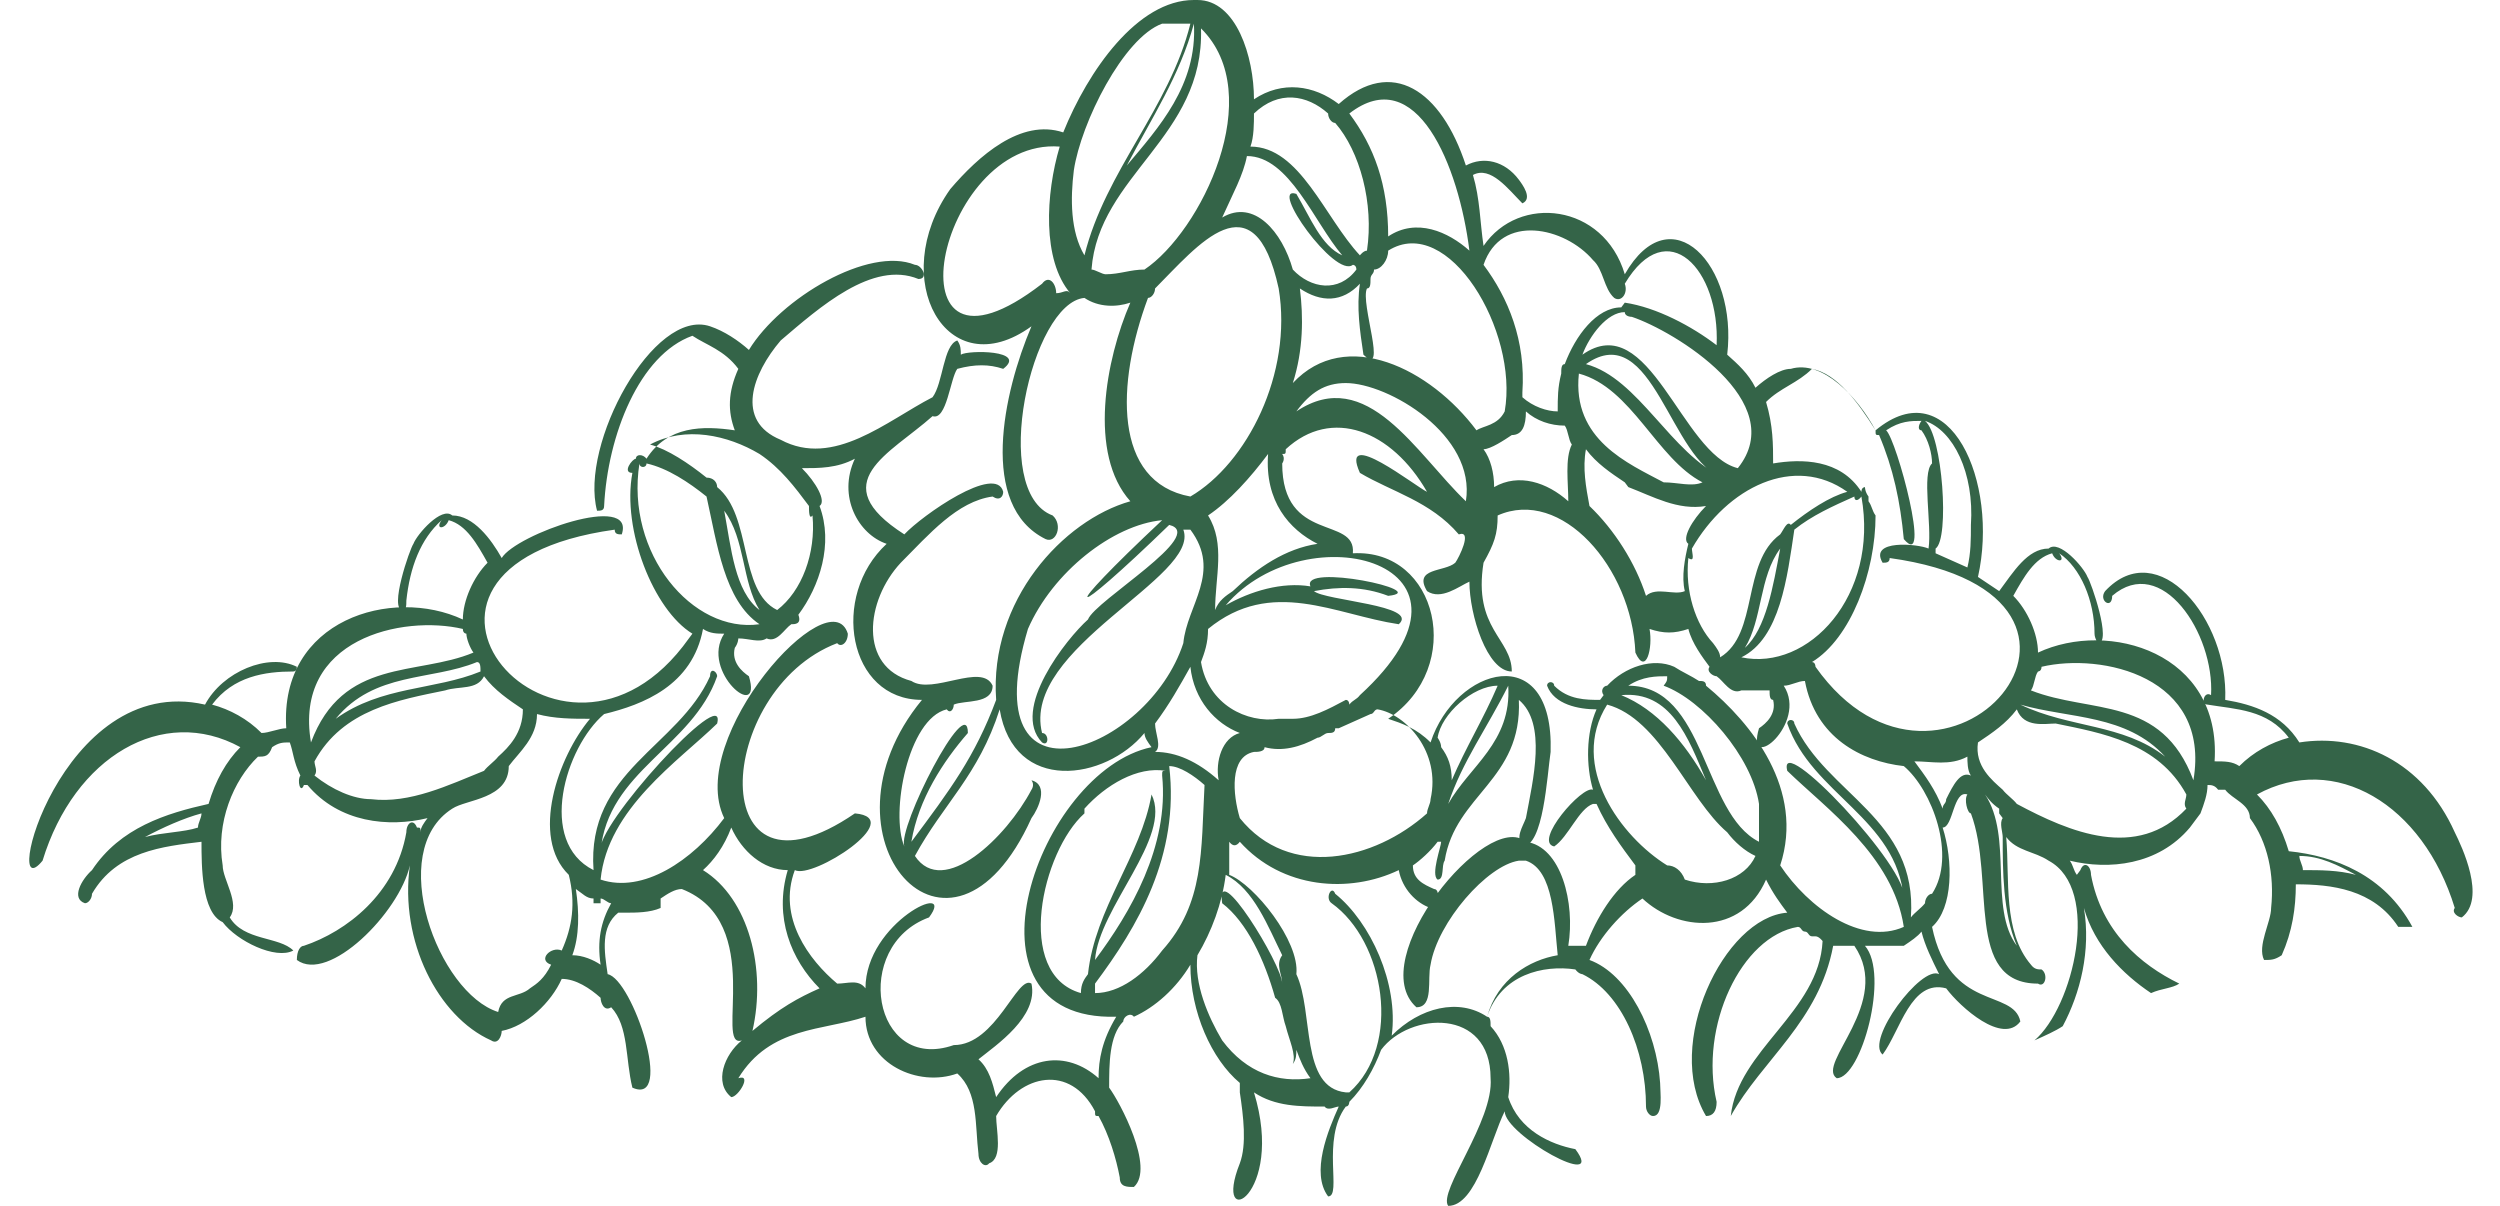 <svg width="85" height="41" viewBox="0 0 85 41" fill="none" xmlns="http://www.w3.org/2000/svg">
<path id="Vector" d="M83.462 28.298C82.381 25.886 80.22 24.922 78.178 25.243C77.578 24.278 76.617 23.957 75.657 23.796C75.777 21.063 73.375 18.169 71.574 20.098C71.334 20.42 71.814 20.741 71.814 20.259C73.495 18.812 75.296 21.545 75.176 23.635C74.936 23.474 74.816 23.957 75.056 23.957C76.017 24.118 77.098 24.118 77.818 25.082C77.218 25.243 76.617 25.565 76.137 26.047C75.897 25.886 75.657 25.886 75.296 25.886C75.537 22.188 71.694 21.063 69.292 22.188C69.292 21.545 68.932 20.741 68.452 20.259C68.812 19.616 69.172 18.973 69.773 18.812C69.893 19.133 70.253 19.133 70.013 18.812C70.733 19.294 71.214 20.42 71.214 21.545C71.214 21.706 71.334 21.867 71.334 21.867C71.814 21.867 71.094 19.776 70.974 19.616C70.853 19.294 70.013 18.329 69.653 18.651C68.932 18.651 68.452 19.455 67.972 20.098C67.731 19.937 67.491 19.776 67.251 19.616C67.972 16.4 66.29 12.541 63.769 14.631C63.168 13.506 61.968 12.22 60.887 12.541C60.527 12.541 60.046 12.863 59.686 13.184C59.446 12.702 59.086 12.38 58.725 12.059C59.086 9.004 56.804 6.592 55.243 9.325C54.523 6.914 51.641 6.592 50.44 8.361C50.32 7.557 50.32 6.753 50.08 5.949C50.68 5.627 51.28 6.431 51.761 6.914C52.121 6.753 51.761 6.271 51.641 6.11C51.16 5.467 50.44 5.306 49.84 5.627C48.999 3.055 47.318 1.929 45.517 3.537C44.676 2.894 43.595 2.733 42.635 3.376C42.635 1.929 42.034 0 40.713 0H40.593C38.672 0 36.991 2.412 36.15 4.502C34.709 4.02 33.268 5.306 32.308 6.431C30.146 9.486 32.188 13.184 35.07 11.094C34.109 13.345 33.268 17.204 35.55 18.329C35.91 18.49 36.15 17.847 35.79 17.526C33.629 16.722 35.07 10.29 36.871 10.129C37.351 10.451 37.952 10.451 38.432 10.29C37.591 12.22 36.991 15.435 38.432 17.043C36.15 17.686 33.629 20.42 33.869 23.796C33.148 25.726 32.308 26.851 30.987 28.62C31.227 27.172 32.068 25.886 32.908 24.922C32.908 23.474 30.507 28.137 30.747 28.78C30.266 27.655 30.867 24.439 32.188 24.118C32.308 24.278 32.428 24.118 32.428 23.957C32.788 23.796 33.749 23.957 33.749 23.314C33.389 22.51 31.707 23.635 30.987 23.153C29.186 22.671 29.426 20.42 30.627 19.133C31.587 18.169 32.548 17.043 33.749 16.882C33.989 17.043 34.109 16.882 34.109 16.722C33.869 15.757 31.347 17.526 30.747 18.169C27.985 16.4 30.266 15.435 31.707 14.149C32.188 14.31 32.308 12.863 32.548 12.541C33.148 12.38 33.629 12.38 34.109 12.541C34.95 11.898 32.908 11.898 32.668 12.059C32.668 11.898 32.668 11.737 32.548 11.576C32.068 11.737 32.068 13.024 31.707 13.506C30.146 14.31 28.345 15.918 26.544 14.953C24.983 14.31 25.583 12.702 26.544 11.576C27.865 10.451 29.666 8.843 31.227 9.486C31.587 9.486 31.347 9.004 31.107 9.004C29.546 8.361 26.544 10.129 25.463 11.898C25.103 11.576 24.623 11.255 24.142 11.094C22.221 10.451 19.699 15.114 20.3 17.365C20.42 17.365 20.54 17.365 20.54 17.204C20.66 14.792 21.741 12.059 23.542 11.416C24.022 11.737 24.623 11.898 25.103 12.541C24.743 13.345 24.743 13.988 24.983 14.631C23.902 14.471 22.701 14.471 21.981 15.596C21.861 15.435 21.621 15.435 21.621 15.596C21.501 15.596 21.14 16.078 21.501 16.078C21.14 18.008 22.221 20.741 23.542 21.545L23.422 21.706C19.099 27.816 11.654 19.294 20.9 18.008C20.9 18.169 21.02 18.169 21.14 18.169C21.621 16.722 17.538 18.169 17.058 18.973C16.697 18.329 16.097 17.526 15.377 17.526C15.016 17.204 14.176 18.169 14.056 18.49C13.936 18.651 13.215 20.741 13.695 20.741C13.816 20.741 13.816 20.58 13.816 20.42C13.936 19.294 14.296 18.329 15.016 17.686C14.776 18.008 15.136 18.008 15.256 17.686C15.857 17.847 16.217 18.49 16.577 19.133C16.097 19.616 15.737 20.42 15.737 21.063C13.335 19.937 9.493 21.063 9.733 24.761C9.493 24.761 9.132 24.922 8.892 24.922C8.412 24.439 7.811 24.118 7.211 23.957C7.932 22.992 9.012 22.831 9.973 22.831C10.093 22.831 10.093 22.671 10.093 22.671C9.132 22.188 7.571 22.831 6.971 23.957C2.048 22.831 0.006 31.031 1.447 29.263C2.528 25.726 5.53 23.957 8.172 25.404C7.691 25.886 7.331 26.529 7.091 27.333C5.65 27.655 4.089 28.137 3.128 29.584C2.768 29.906 2.408 30.549 2.888 30.71C3.008 30.71 3.128 30.549 3.128 30.388C3.969 28.941 5.53 28.78 6.851 28.62C6.851 29.424 6.851 31.031 7.571 31.353C8.052 31.996 9.373 32.639 9.973 32.318C9.493 31.835 8.292 31.996 7.811 31.192C8.172 30.71 7.571 29.906 7.571 29.424C7.331 27.977 7.932 26.529 8.772 25.726C9.012 25.726 9.132 25.726 9.252 25.404C9.493 25.243 9.613 25.243 9.853 25.243C9.973 25.565 9.973 25.886 10.213 26.369C10.093 26.529 10.213 27.012 10.333 26.69H10.453C11.534 27.977 13.215 28.137 14.536 27.816C14.416 27.977 14.296 28.137 14.296 28.298C14.296 28.137 14.296 28.137 14.176 28.137C14.056 27.816 13.816 27.977 13.816 28.298C13.455 30.388 11.774 31.674 10.333 32.157C10.213 32.157 10.093 32.318 10.093 32.639C11.174 33.443 13.575 31.031 13.936 29.424C13.575 31.996 14.896 34.569 16.697 35.373C16.938 35.533 17.058 35.212 17.058 35.051C17.898 34.89 18.739 34.086 19.099 33.282C19.579 33.282 20.06 33.604 20.42 33.925C20.42 34.086 20.54 34.408 20.78 34.247C21.381 34.89 21.26 36.016 21.501 36.98C22.942 37.623 21.501 33.282 20.66 33.122C20.54 32.318 20.42 31.514 21.02 31.031C21.14 31.031 21.26 31.031 21.26 31.031C21.621 31.031 22.101 31.031 22.461 30.871C22.461 30.71 22.461 30.71 22.461 30.549C22.701 30.388 22.942 30.227 23.182 30.227C26.064 31.353 24.262 35.694 25.223 35.373C24.623 35.855 24.262 36.82 24.863 37.302C25.103 37.302 25.583 36.498 25.103 36.659C26.184 34.89 27.985 35.051 29.426 34.569C29.426 36.176 31.227 36.98 32.548 36.498C33.268 37.141 33.148 38.267 33.268 39.231C33.268 39.553 33.509 39.714 33.629 39.553C34.109 39.392 33.869 38.428 33.869 37.945C34.709 36.498 36.391 36.176 37.231 37.784C37.231 37.945 37.231 37.945 37.351 37.945C37.711 38.588 37.952 39.392 38.072 40.035C38.072 40.357 38.312 40.357 38.552 40.357C39.272 39.714 38.072 37.463 37.711 36.98C37.711 36.176 37.711 35.212 38.192 34.729C38.192 34.569 38.432 34.408 38.552 34.569C39.272 34.247 39.993 33.604 40.473 32.8C40.473 34.408 41.194 36.016 42.154 36.82C42.154 36.98 42.154 37.141 42.154 37.141C42.274 37.945 42.395 38.91 42.154 39.553C41.194 41.965 43.715 40.678 42.635 37.141C43.355 37.623 44.196 37.623 45.036 37.623C45.156 37.784 45.397 37.623 45.517 37.623C45.156 38.428 44.556 39.874 45.156 40.678C45.637 40.678 44.916 38.749 45.757 37.623C45.877 37.623 45.877 37.463 45.877 37.463C46.357 36.98 46.717 36.337 46.958 35.694C47.918 34.408 50.68 34.247 50.68 36.659C50.8 38.106 48.879 40.518 49.239 41C50.2 41 50.68 38.749 51.16 37.784C51.16 38.588 54.643 40.518 53.562 39.071C52.721 38.91 51.641 38.428 51.28 37.302C51.401 36.498 51.28 35.533 50.68 34.89C50.68 34.729 50.68 34.569 50.56 34.569C51.04 33.122 52.481 32.8 53.562 32.961C53.682 33.122 53.802 33.122 53.802 33.122C55.123 33.765 55.964 35.694 55.964 37.623C55.964 37.784 56.084 37.945 56.204 37.945C56.564 37.945 56.444 37.141 56.444 36.82C56.324 35.051 55.363 33.122 54.042 32.639C54.403 31.835 55.123 31.031 55.843 30.549C57.044 31.674 59.206 31.835 60.046 29.906C60.286 30.388 60.527 30.71 60.767 31.031C58.605 31.192 56.564 35.533 58.005 37.945C58.245 37.945 58.365 37.784 58.365 37.463C57.765 34.89 59.206 31.835 61.127 31.514C61.247 31.514 61.247 31.674 61.367 31.674C61.487 31.674 61.487 31.835 61.607 31.835C61.607 31.835 61.607 31.835 61.727 31.835C61.847 31.835 61.968 31.996 61.968 31.996C61.847 34.408 59.086 35.694 58.846 37.945C59.926 36.016 61.847 34.729 62.328 32.157H62.448H62.568C62.688 32.157 62.808 32.157 63.048 32.157C64.369 34.086 61.727 36.176 62.448 36.659C63.288 36.659 64.249 33.122 63.408 32.157C63.529 32.157 63.649 32.157 63.889 32.157C64.129 32.157 64.249 32.157 64.489 32.157C64.609 32.157 64.609 32.157 64.729 32.157C64.97 31.996 65.21 31.835 65.33 31.674C65.45 32.157 65.69 32.639 65.93 33.122C65.33 32.8 63.408 35.373 64.009 35.855C64.609 35.051 64.97 33.282 66.17 33.604C66.651 34.247 68.092 35.533 68.692 34.729C68.452 33.604 66.29 34.408 65.69 31.514C66.41 30.871 66.41 29.263 66.05 28.137C66.41 28.137 66.41 26.851 66.891 27.012C66.771 27.172 66.891 27.655 67.011 27.655C67.852 29.906 66.771 33.443 69.292 33.443C69.533 33.604 69.653 33.122 69.412 32.961C69.292 32.961 69.172 32.961 69.052 32.8C68.092 31.674 68.332 29.906 68.212 28.459C68.572 28.941 69.172 28.941 69.653 29.263C71.454 30.227 70.493 34.247 69.172 35.373C69.533 35.212 69.893 35.051 70.133 34.89C70.733 33.765 71.094 32.318 70.853 30.871C71.214 32.157 72.174 33.122 73.135 33.765C73.495 33.604 73.856 33.604 74.096 33.443C72.775 32.8 71.454 31.674 71.094 29.745C71.094 29.424 70.853 29.263 70.733 29.584L70.613 29.745C70.493 29.584 70.493 29.424 70.373 29.263C71.694 29.584 73.375 29.424 74.456 28.137C74.576 27.977 74.696 27.816 74.816 27.655C74.936 27.333 75.056 27.012 75.056 26.69C75.176 26.69 75.296 26.69 75.416 26.851C75.537 26.851 75.537 26.851 75.657 26.851C75.897 27.173 76.497 27.333 76.497 27.816C77.098 28.62 77.338 29.745 77.218 30.871C77.218 31.353 76.737 32.157 76.978 32.639C77.218 32.639 77.338 32.639 77.578 32.478C77.938 31.674 78.058 30.871 78.058 30.067C79.259 30.067 80.7 30.227 81.541 31.514C81.661 31.514 81.781 31.514 82.021 31.514C81.06 29.745 79.379 29.102 77.818 28.941C77.578 28.137 77.218 27.494 76.737 27.012C79.379 25.565 82.381 27.333 83.462 30.871C83.342 31.031 83.582 31.192 83.702 31.192C84.543 30.549 83.702 28.78 83.462 28.298ZM4.93 28.459C5.53 28.137 6.25 27.816 6.851 27.655C6.851 27.816 6.731 27.977 6.731 28.137C6.25 28.298 5.53 28.298 4.93 28.459ZM68.692 23.957C68.812 23.957 68.812 23.957 68.692 23.957C70.373 24.439 72.294 24.278 73.615 25.726C72.174 24.6 70.373 24.761 68.692 23.957ZM69.412 22.671C71.454 22.188 75.176 22.992 74.576 26.529C73.495 23.635 71.094 24.278 69.052 23.474C69.172 23.314 69.172 22.992 69.292 22.831C69.292 22.831 69.412 22.831 69.412 22.671ZM67.011 17.847C67.011 18.329 67.011 18.812 66.891 19.294C66.531 19.133 66.17 18.973 65.81 18.812C65.81 18.812 65.81 18.812 65.81 18.651C66.29 18.329 66.05 14.792 65.45 14.31C66.41 14.631 67.131 16.078 67.011 17.847ZM60.046 13.667C60.527 13.184 61.127 13.024 61.607 12.541C62.448 12.702 63.168 13.667 63.769 14.631C63.769 14.792 63.769 14.792 63.889 14.792C64.369 15.918 64.609 17.043 64.729 18.329C65.69 19.455 64.489 14.953 64.129 14.631C64.609 14.31 64.97 14.31 65.33 14.31C65.21 14.471 65.21 14.631 65.33 14.631C65.57 14.953 65.69 15.435 65.69 15.757C65.33 16.078 65.69 17.847 65.57 18.651C65.21 18.49 63.529 18.329 64.009 19.133C64.129 19.133 64.249 19.133 64.249 18.973C73.495 20.259 66.05 28.78 61.727 22.671C61.727 22.671 61.727 22.51 61.607 22.51C62.928 21.706 63.769 19.455 63.769 17.526C63.649 17.365 63.649 17.204 63.529 17.043V16.882C63.408 16.722 63.408 16.561 63.408 16.561C63.408 16.561 63.288 16.561 63.288 16.722C62.568 15.596 61.247 15.596 60.286 15.757C60.286 15.114 60.286 14.471 60.046 13.667ZM59.206 22.349C60.527 21.706 60.767 19.616 61.007 18.008C61.607 17.526 62.328 17.204 63.048 16.882C63.048 17.043 63.168 17.043 63.288 16.882C63.889 20.259 61.487 22.831 59.206 22.349ZM58.245 21.867C57.645 21.224 57.284 20.098 57.404 18.973C57.645 19.133 57.525 18.812 57.525 18.651C58.725 16.561 61.007 15.435 62.808 16.722C62.208 16.882 61.487 17.365 60.887 17.847C60.767 17.686 60.647 18.008 60.527 18.169C59.206 19.133 59.806 21.545 58.485 22.349C58.485 22.188 58.365 22.027 58.245 21.867ZM54.042 17.204C53.922 16.561 53.802 15.918 53.922 15.274C54.282 15.757 54.763 16.078 55.243 16.4C55.243 16.4 55.243 16.4 55.363 16.561C56.204 16.882 57.044 17.365 58.005 17.204C57.525 17.686 57.164 18.329 57.404 18.49C57.284 18.973 57.164 19.616 57.284 20.098C56.924 20.259 56.324 19.937 55.964 20.259C55.603 19.133 54.883 18.008 54.042 17.204ZM50.8 16.561C50.8 16.078 50.68 15.596 50.44 15.274C50.68 15.274 51.16 14.953 51.401 14.792C51.761 14.792 51.881 14.471 51.881 13.988C52.241 14.31 52.721 14.471 53.202 14.471C53.322 14.631 53.322 14.953 53.442 15.114C53.202 15.596 53.322 16.4 53.322 17.043C52.601 16.4 51.641 16.078 50.8 16.561ZM48.879 25.082C48.999 24.278 50.08 23.314 50.92 23.314C50.44 24.439 49.84 25.404 49.359 26.529C49.359 26.047 49.239 25.726 48.999 25.404C48.999 25.243 48.879 25.082 48.879 25.082ZM51.28 23.314C51.401 25.243 49.96 26.047 49.239 27.333C49.719 25.886 50.56 24.761 51.28 23.314C51.16 23.314 51.16 23.314 51.28 23.314ZM48.639 27.172C48.639 27.333 48.519 27.494 48.519 27.655C46.717 29.263 43.836 29.906 42.154 27.816C41.914 27.012 41.794 25.726 42.635 25.565C42.755 25.565 42.995 25.565 42.995 25.404C43.595 25.565 44.196 25.404 44.796 25.082C44.916 25.082 45.036 24.922 45.156 24.922C45.276 24.922 45.397 24.922 45.397 24.761H45.517C45.877 24.6 46.237 24.439 46.597 24.278C46.717 24.278 46.717 24.118 46.837 24.118C47.798 24.278 48.999 25.565 48.639 27.172ZM39.513 26.369C39.753 28.78 38.432 31.031 37.231 32.639C37.351 30.871 39.873 28.459 39.152 27.012C38.792 29.102 37.231 30.871 36.991 33.122C36.871 33.282 36.751 33.443 36.751 33.765C34.469 33.122 35.43 28.941 36.871 27.655V27.494C37.591 26.69 38.672 26.047 39.633 26.208C39.513 26.208 39.513 26.208 39.513 26.369ZM39.272 25.565C39.513 25.404 39.272 24.922 39.272 24.6C39.753 23.957 40.113 23.314 40.473 22.671C40.593 23.796 41.314 24.6 42.154 24.922C41.554 25.082 41.314 25.886 41.434 26.529C40.713 25.886 39.993 25.565 39.272 25.565ZM46.237 23.635C46.117 23.796 45.997 23.796 45.877 23.957C45.877 23.957 45.877 23.796 45.757 23.796C45.156 24.118 44.556 24.439 43.956 24.439C43.836 24.439 43.836 24.439 43.715 24.439C43.595 24.439 43.475 24.439 43.475 24.439C42.395 24.6 41.074 23.957 40.834 22.51C40.954 22.188 41.074 21.867 41.074 21.384C43.235 19.616 45.397 20.902 47.558 21.224C48.278 20.58 45.036 20.42 44.676 20.098C45.517 19.937 46.357 19.937 47.198 20.259C48.759 20.098 44.196 19.133 44.556 19.937C43.595 19.776 42.515 20.098 41.674 20.58C44.436 17.365 51.16 19.133 46.237 23.635ZM41.914 20.098C41.674 20.259 41.434 20.42 41.314 20.741C41.314 19.616 41.674 18.49 41.074 17.526C41.794 17.043 42.515 16.239 43.115 15.435C42.995 17.043 43.836 18.008 44.796 18.49C43.715 18.651 42.755 19.294 41.914 20.098ZM46.357 12.059C47.198 12.863 46.237 10.29 46.477 9.808C46.597 9.808 46.597 9.647 46.597 9.486C46.597 9.325 46.717 9.325 46.717 9.165C46.958 9.165 47.198 8.843 47.198 8.522C49.239 7.235 51.641 11.255 51.16 13.988C50.92 14.471 50.44 14.471 50.2 14.631C48.639 12.541 45.757 11.094 43.956 13.024C44.316 11.898 44.316 10.773 44.196 9.808C44.916 10.29 45.637 10.29 46.237 9.647C46.117 10.451 46.237 11.255 46.357 12.059ZM45.757 13.024C47.198 13.024 50.2 14.792 49.84 17.043C48.158 15.435 46.477 12.38 44.076 13.988C44.556 13.345 45.036 13.024 45.757 13.024ZM56.564 16.4C55.363 15.757 53.442 14.953 53.682 12.702C55.483 13.184 56.324 15.596 57.885 16.4C57.525 16.561 57.044 16.4 56.564 16.4ZM58.605 16.239C56.804 15.435 55.723 12.863 53.922 12.38C56.204 10.773 56.804 15.757 58.605 16.239ZM60.527 18.651C60.286 19.937 60.046 21.384 59.326 22.027C59.926 21.063 59.806 19.616 60.527 18.651ZM59.086 15.918C57.164 15.435 56.084 10.451 53.802 12.059C54.042 11.416 54.643 10.612 55.243 10.612C55.243 10.773 55.483 10.773 55.483 10.773C56.924 11.255 60.887 13.667 59.086 15.918ZM50.44 9.004C51.04 7.235 53.202 7.718 54.162 8.843C54.523 9.165 54.523 9.808 54.883 10.129C55.123 10.29 55.363 9.969 55.243 9.647C56.684 7.235 58.485 9.165 58.365 11.737C57.525 11.094 56.324 10.451 55.243 10.29C55.243 10.29 55.243 10.29 55.123 10.451C54.282 10.451 53.562 11.416 53.202 12.38C53.082 12.38 53.082 12.541 53.082 12.702C52.962 13.184 52.962 13.506 52.962 13.988C52.601 13.988 52.121 13.828 51.761 13.506V13.345C51.881 11.576 51.28 10.129 50.44 9.004ZM49.96 8.522C49.239 7.878 48.158 7.396 47.198 8.039C47.198 6.271 46.717 4.984 45.877 3.859C48.158 2.09 49.599 5.627 49.96 8.522ZM45.156 3.859C45.156 4.02 45.276 4.18 45.397 4.18C46.237 5.145 46.717 6.914 46.477 8.522C46.357 8.522 46.237 8.682 46.237 8.682C45.036 7.396 44.196 4.984 42.515 4.984C42.635 4.663 42.635 4.18 42.635 3.859C43.475 3.055 44.436 3.216 45.156 3.859ZM42.395 5.306C43.836 5.306 44.676 7.557 45.637 8.682C44.916 8.361 44.556 7.396 44.076 6.592C43.115 6.271 45.397 9.486 45.997 9.004C45.997 9.004 46.117 9.004 46.117 9.165C45.517 9.969 44.556 9.808 43.956 9.165C43.595 7.878 42.635 6.753 41.554 7.396C41.914 6.592 42.274 5.949 42.395 5.306ZM40.593 0.804C40.713 2.894 39.392 4.341 38.312 5.627C39.152 4.02 40.113 2.573 40.593 0.804ZM36.511 5.788C36.751 4.18 38.192 1.286 39.513 0.804C39.633 0.804 39.633 0.804 39.753 0.804C39.993 0.804 40.233 0.804 40.473 0.804C39.753 3.698 37.591 5.788 36.871 8.682C36.391 7.878 36.391 6.753 36.511 5.788ZM35.91 9.969C35.91 9.647 35.67 9.325 35.43 9.647C30.026 13.828 31.828 4.663 36.03 4.984C35.55 6.592 35.43 8.843 36.391 9.969C36.27 9.808 36.15 9.969 35.91 9.969ZM37.591 9.325C37.471 9.325 37.231 9.165 37.111 9.165C37.351 5.949 40.954 4.663 40.834 0.965C43.115 3.216 40.834 7.878 38.912 9.165C38.432 9.165 38.072 9.325 37.591 9.325ZM39.032 10.129C39.152 10.129 39.272 9.969 39.272 9.808C40.713 8.361 42.635 5.949 43.475 9.808C43.956 12.702 42.395 15.757 40.473 16.882C37.831 16.4 37.952 13.024 39.032 10.129ZM34.95 21.384C35.79 19.455 37.831 17.847 39.513 17.686C35.91 21.063 36.27 21.224 39.753 17.847C41.074 18.169 37.231 20.42 36.991 21.063C36.27 21.706 34.349 24.118 35.43 25.243C35.67 25.404 35.67 24.922 35.43 24.922C34.709 22.027 40.834 19.616 40.233 18.008C40.353 18.008 40.353 18.008 40.473 18.008C41.554 19.455 40.353 20.58 40.233 21.867C39.032 25.565 33.028 27.816 34.95 21.384ZM25.823 15.435C26.544 15.918 27.024 16.561 27.505 17.204C27.505 17.365 27.505 17.686 27.625 17.526C27.745 18.812 27.264 20.098 26.424 20.741C25.103 20.098 25.583 17.526 24.383 16.561C24.383 16.4 24.262 16.239 24.022 16.239C23.422 15.757 22.701 15.274 22.101 15.114C23.302 14.471 24.743 14.792 25.823 15.435ZM25.823 20.741C24.983 20.098 24.863 18.651 24.623 17.365C25.343 18.329 25.223 19.776 25.823 20.741ZM21.741 15.757C21.741 15.918 21.981 15.918 21.981 15.757C22.701 15.918 23.422 16.4 24.022 16.882C24.383 18.49 24.623 20.42 25.823 21.224C23.542 21.545 21.26 18.812 21.741 15.757ZM16.337 22.831C14.776 23.474 12.975 23.314 11.414 24.439C12.735 22.831 14.656 23.153 16.217 22.51C16.337 22.51 16.337 22.671 16.337 22.831C16.337 22.671 16.337 22.671 16.337 22.831ZM15.737 21.384C15.737 21.545 15.857 21.545 15.857 21.545C15.857 21.706 15.977 22.027 16.097 22.188C14.176 22.992 11.654 22.349 10.573 25.243C9.973 21.706 13.695 20.902 15.737 21.384ZM12.615 27.172C12.014 27.172 11.294 26.851 10.693 26.369C10.813 26.208 10.693 26.047 10.693 25.886C11.654 24.118 13.575 23.796 15.136 23.474C15.617 23.314 16.217 23.474 16.457 22.992C16.817 23.474 17.298 23.796 17.778 24.118C17.778 24.922 17.298 25.404 16.938 25.726C16.817 25.886 16.577 26.047 16.457 26.208C15.256 26.69 13.936 27.333 12.615 27.172ZM18.018 33.604C17.658 33.925 17.058 33.765 16.938 34.408C14.896 33.765 13.095 28.941 15.377 27.494C15.857 27.173 17.298 27.173 17.298 26.047C17.658 25.565 18.258 25.082 18.258 24.278C18.859 24.439 19.459 24.439 20.06 24.439C18.979 25.726 18.018 28.459 19.339 29.745C19.579 30.71 19.459 31.514 19.099 32.318C18.739 32.157 18.258 32.639 18.739 32.8C18.499 33.282 18.258 33.443 18.018 33.604ZM20.42 32.8C20.18 32.639 19.82 32.478 19.459 32.478C19.699 31.835 19.699 31.031 19.579 30.227C19.82 30.388 19.94 30.549 20.18 30.549V30.71C20.3 30.71 20.3 30.71 20.42 30.71V30.549C20.54 30.549 20.66 30.71 20.78 30.71C20.42 31.353 20.3 31.996 20.42 32.8ZM25.583 35.051C26.064 32.961 25.463 30.549 23.902 29.584C24.262 29.263 24.623 28.78 24.863 28.137C25.223 28.941 25.944 29.584 26.784 29.584C26.304 31.192 26.904 32.639 27.865 33.604C27.144 33.925 26.544 34.247 25.583 35.051ZM37.351 36.659C36.27 35.694 34.83 35.855 33.869 37.302C33.749 36.82 33.629 36.337 33.268 36.016C33.869 35.533 35.31 34.569 35.07 33.443C34.589 33.122 33.869 35.533 32.428 35.533C29.666 36.498 28.946 32.157 31.587 31.192C32.548 29.906 29.426 31.353 29.426 33.604C29.186 33.282 28.826 33.443 28.465 33.443C27.505 32.639 26.424 31.192 27.024 29.584C27.625 29.906 30.867 27.816 29.066 27.655C23.902 31.192 24.262 23.474 28.465 21.867C28.585 22.027 28.826 21.867 28.826 21.545C28.225 19.616 23.302 25.082 24.623 27.816C23.542 29.263 21.861 30.388 20.42 29.906C20.66 27.494 23.062 25.886 24.383 24.6C24.743 23.153 20.18 28.137 20.42 28.941C20.66 26.208 23.542 25.404 24.383 22.992C24.383 22.831 24.142 22.671 24.142 22.992C23.062 25.404 19.94 26.208 20.18 29.584C18.258 28.62 19.219 25.404 20.54 24.278C21.861 23.957 23.542 23.314 23.902 21.384C24.142 21.545 24.383 21.545 24.623 21.545C23.782 22.831 25.944 24.6 25.463 22.992C25.223 22.831 24.863 22.51 24.983 22.027C25.103 21.867 25.103 21.706 25.103 21.706C25.463 21.706 25.823 21.867 26.064 21.706C26.424 21.867 26.664 21.384 26.904 21.224C27.024 21.224 27.264 21.224 27.144 20.902C27.865 19.937 28.345 18.49 27.865 17.204C28.105 17.043 27.745 16.4 27.264 15.918C27.865 15.918 28.465 15.918 29.066 15.596C28.465 16.882 29.186 18.169 30.146 18.49C28.225 20.259 28.826 23.796 31.347 23.796C27.505 28.459 32.308 33.925 35.07 27.816C35.31 27.494 35.67 26.69 35.07 26.529C35.19 26.69 35.07 26.851 35.07 26.851C34.229 28.459 32.068 30.549 31.107 29.102C32.068 27.333 33.268 26.369 33.989 24.118C34.469 27.012 37.591 26.529 38.912 24.922C38.912 25.082 39.032 25.243 39.152 25.404C35.31 26.208 32.308 34.729 37.952 34.569C37.471 35.373 37.351 36.016 37.351 36.659ZM39.513 32.318C38.912 33.122 38.072 33.765 37.231 33.765C37.231 33.604 37.231 33.604 37.231 33.443C38.672 31.514 40.113 29.102 39.753 26.047C40.113 26.047 40.593 26.369 40.954 26.69C40.834 28.941 40.954 30.71 39.513 32.318ZM41.554 35.373C41.074 34.569 40.593 33.443 40.713 32.478C41.194 31.674 41.554 30.71 41.674 29.745C42.635 30.227 43.115 31.514 43.595 32.478C43.355 32.8 43.595 33.122 43.595 33.443C43.595 32.8 41.314 29.102 41.554 30.71C42.395 31.353 42.995 32.639 43.355 33.925C43.595 34.086 43.595 34.569 43.715 34.89C43.836 35.373 44.076 35.855 43.956 36.176C44.076 36.016 44.076 35.855 44.076 35.694C44.196 36.016 44.316 36.337 44.556 36.659C43.475 36.82 42.395 36.498 41.554 35.373ZM57.284 29.906C57.164 29.584 56.924 29.424 56.684 29.424C55.123 28.459 53.322 26.047 54.643 23.957C56.444 24.439 57.404 27.173 58.725 28.298C58.966 28.62 59.326 28.941 59.686 29.102C59.326 29.906 58.245 30.227 57.284 29.906ZM59.806 27.333C59.806 27.816 59.806 28.298 59.806 28.62C57.885 27.655 58.005 23.314 55.363 23.314C55.843 22.992 56.324 22.992 56.684 22.992C56.684 23.153 56.684 23.153 56.564 23.314C57.885 23.796 59.566 25.726 59.806 27.333ZM58.005 26.529C57.284 25.243 56.324 24.118 55.123 23.635C56.804 23.474 57.404 25.082 58.005 26.529ZM65.69 30.388C65.57 30.388 65.45 30.549 65.45 30.71C65.33 30.871 65.09 31.031 64.97 31.192C65.21 27.816 62.088 27.012 61.007 24.6C61.007 24.439 60.767 24.439 60.767 24.6C61.607 27.012 64.489 27.816 64.729 30.549C64.97 29.584 60.407 24.761 60.767 26.208C62.088 27.494 64.369 29.102 64.729 31.514C63.288 32.157 61.487 30.871 60.527 29.424C61.367 26.851 59.566 24.6 58.005 23.314C58.005 23.153 57.885 23.153 57.765 23.153C57.525 22.992 57.164 22.831 56.924 22.671C56.204 22.349 55.243 22.671 54.643 23.314C54.523 23.314 54.403 23.474 54.523 23.635L54.403 23.796C53.922 23.796 53.322 23.796 52.842 23.314C52.842 23.153 52.601 23.153 52.601 23.314C52.842 23.957 53.682 24.118 54.282 24.118C53.922 24.922 53.922 26.047 54.162 26.851C53.802 26.69 52.121 28.62 52.842 28.78C53.322 28.459 53.682 27.494 54.162 27.333H54.282C54.643 28.137 55.123 28.78 55.603 29.424C55.603 29.584 55.603 29.584 55.603 29.745C54.883 30.227 54.282 31.192 53.922 32.157C53.682 32.157 53.562 32.157 53.322 32.157C53.562 30.71 53.082 28.78 51.881 28.62C50.56 27.494 46.357 32.639 48.158 34.247C48.759 34.247 48.519 33.282 48.639 32.8C48.879 31.353 50.56 29.424 51.641 29.263C51.761 29.263 51.881 29.263 51.881 29.263C52.842 29.584 52.842 31.353 52.962 32.478C52.001 32.639 50.92 33.282 50.56 34.569C49.599 33.925 48.278 34.247 47.318 35.212C47.558 33.443 46.597 31.353 45.397 30.388C45.276 30.067 45.036 30.549 45.276 30.71C47.078 31.996 47.678 35.533 45.877 37.141H45.757C44.196 36.98 44.676 34.408 44.076 33.122C44.196 31.996 42.635 30.067 41.794 29.745C41.794 29.424 41.794 28.941 41.794 28.62C41.914 28.78 42.034 28.78 42.154 28.62C43.595 30.227 45.877 30.388 47.558 29.584C47.678 30.227 48.158 30.71 48.639 30.871C48.879 30.871 48.999 30.227 48.759 30.227C48.398 30.067 48.038 29.906 48.038 29.424C48.278 29.263 48.639 28.941 48.879 28.62C48.879 28.62 48.879 28.62 48.999 28.62C48.999 28.78 48.639 29.745 48.879 29.906C49.119 29.906 48.999 29.424 49.119 29.263C49.479 27.012 51.761 26.529 51.641 23.796C52.601 24.6 52.121 26.529 51.881 27.816C51.761 28.137 51.521 28.459 51.761 28.78C52.481 28.78 52.601 26.369 52.721 25.565C52.842 21.706 49.479 22.671 48.639 25.243C48.158 24.761 47.678 24.6 47.198 24.439C49.84 22.671 48.879 18.651 45.997 18.812C46.117 17.526 43.595 18.49 43.595 15.757C43.595 15.757 43.715 15.596 43.595 15.435C43.715 15.435 43.715 15.435 43.715 15.274C45.276 13.828 47.318 14.631 48.519 16.722C48.158 16.561 45.517 14.471 46.237 16.078C47.318 16.722 48.639 17.043 49.599 18.169C50.08 18.008 49.599 18.973 49.479 19.133C49.119 19.455 48.038 19.294 48.519 20.098C48.999 20.42 49.599 19.937 49.96 19.776C49.96 20.902 50.56 22.831 51.401 22.831C51.401 21.706 50.08 21.384 50.44 19.133C50.8 18.49 50.92 18.169 50.92 17.526C53.082 16.561 55.483 19.294 55.603 22.188C55.964 22.992 56.204 22.027 56.084 21.384C56.564 21.545 56.924 21.545 57.404 21.384C57.525 21.867 57.885 22.349 58.125 22.671C58.005 22.831 58.245 22.992 58.365 22.992C58.605 23.153 58.846 23.635 59.206 23.474C59.566 23.474 59.926 23.474 60.166 23.474C60.166 23.635 60.166 23.796 60.286 23.796C60.407 24.278 60.046 24.6 59.806 24.761C59.326 26.369 61.487 24.6 60.647 23.314C60.887 23.314 61.127 23.153 61.367 23.153C61.727 25.082 63.288 25.886 64.729 26.047C65.69 26.851 66.531 29.102 65.69 30.388ZM66.17 27.172C66.17 27.333 66.05 27.333 66.05 27.494C65.81 26.851 65.45 26.369 65.09 25.886C65.69 25.886 66.29 26.047 66.891 25.726C66.891 25.886 66.891 26.208 67.011 26.369C66.651 26.208 66.41 26.69 66.17 27.172ZM68.092 28.459C68.092 29.584 68.092 31.031 68.572 32.157C67.611 30.871 68.452 28.459 67.491 27.012C67.611 27.172 67.731 27.333 67.972 27.494V27.655L68.092 27.816C67.972 27.977 68.092 28.298 68.092 28.459ZM68.572 27.333C68.452 27.173 68.212 27.012 68.092 26.851C67.731 26.529 67.131 26.047 67.251 25.243C67.731 24.922 68.212 24.6 68.572 24.118C68.812 24.761 69.533 24.6 69.893 24.6C71.454 24.922 73.375 25.243 74.336 27.012C74.336 27.172 74.216 27.333 74.336 27.494C72.655 29.263 70.373 28.298 68.572 27.333ZM80.1 29.745C79.499 29.584 78.899 29.584 78.299 29.584C78.299 29.424 78.178 29.263 78.178 29.102C78.899 29.102 79.499 29.424 80.1 29.745Z" fill="#346448"/>
</svg>
